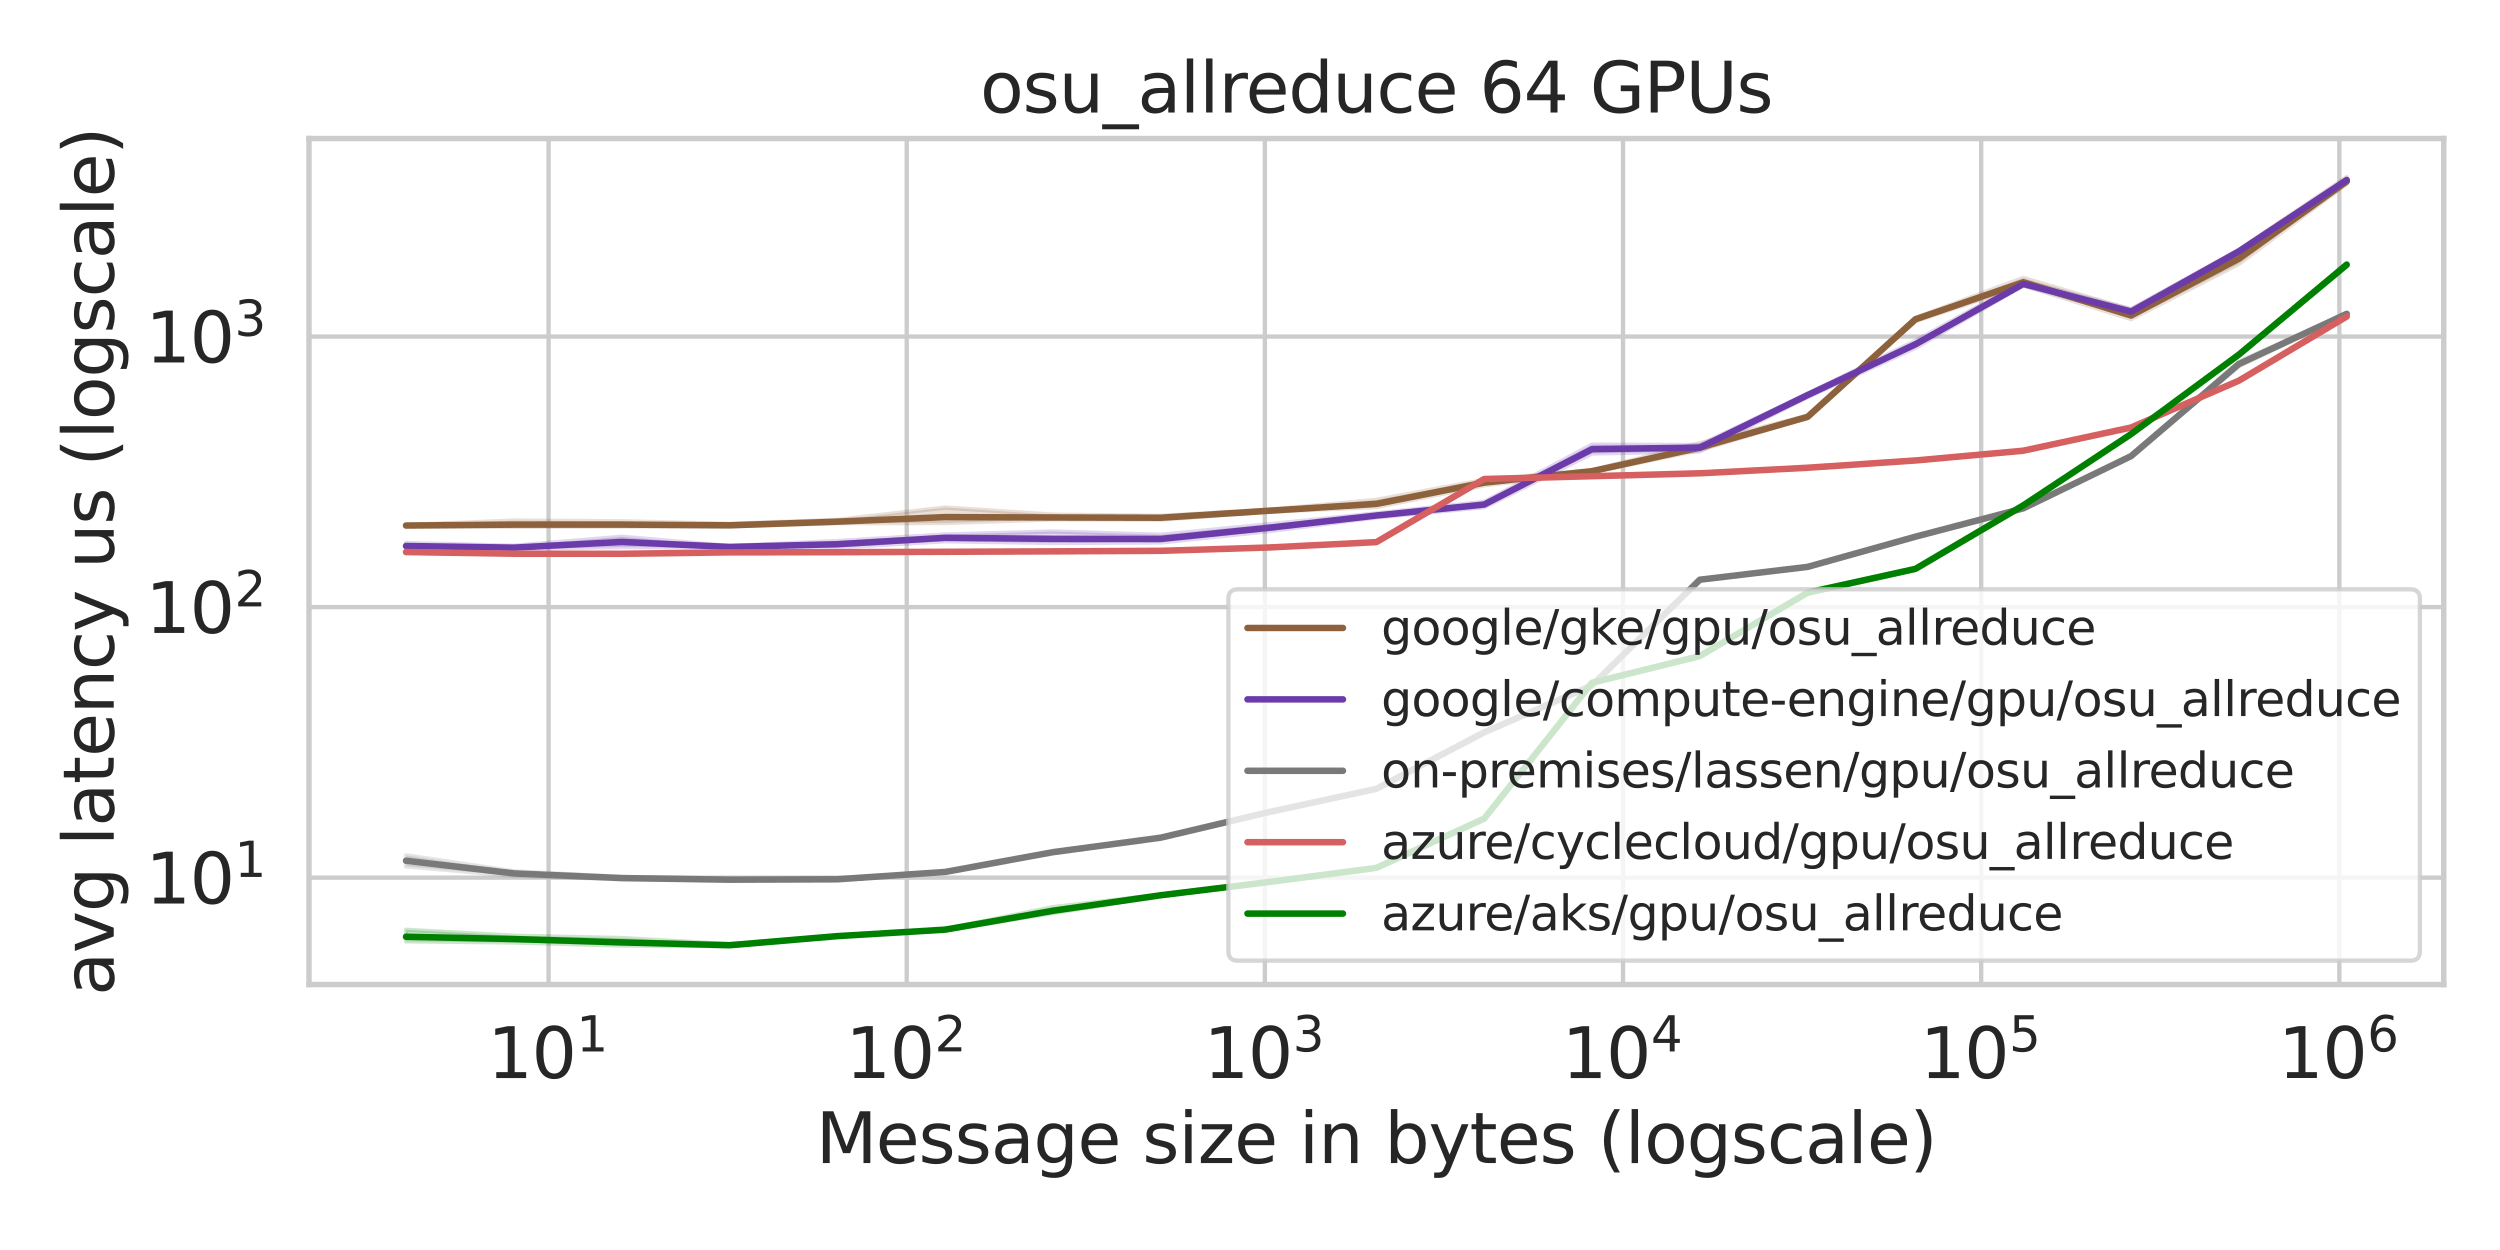 <?xml version="1.0" encoding="utf-8" standalone="no"?>
<!DOCTYPE svg PUBLIC "-//W3C//DTD SVG 1.1//EN"
  "http://www.w3.org/Graphics/SVG/1.1/DTD/svg11.dtd">
<svg xmlns:xlink="http://www.w3.org/1999/xlink" width="576pt" height="288pt" viewBox="0 0 576 288" xmlns="http://www.w3.org/2000/svg" version="1.1">
 <defs>
  <style type="text/css">*{stroke-linejoin: round; stroke-linecap: butt}</style>
 </defs>
 <g id="figure_1">
  <g id="patch_1">
   <path d="M 0 288 
L 576 288 
L 576 0 
L 0 0 
z
" style="fill: #ffffff"/>
  </g>
  <g id="axes_1">
   <g id="patch_2">
    <path d="M 71.194 226.836 
L 563.04 226.836 
L 563.04 31.92 
L 71.194 31.92 
z
" style="fill: #ffffff"/>
   </g>
   <g id="matplotlib.axis_1">
    <g id="xtick_1">
     <g id="line2d_1">
      <path d="M 126.388 226.836 
L 126.388 31.92 
" clip-path="url(#p7219381cb6)" style="fill: none; stroke: #cccccc; stroke-linecap: round"/>
     </g>
     <g id="text_1">
      <!-- $\mathdefault{10^{1}}$ -->
      <g style="fill: #262626" transform="translate(112.308 248.494) scale(0.16 -0.16)">
       <defs>
        <path id="DejaVuSans-31" d="M 794 531 
L 1825 531 
L 1825 4091 
L 703 3866 
L 703 4441 
L 1819 4666 
L 2450 4666 
L 2450 531 
L 3481 531 
L 3481 0 
L 794 0 
L 794 531 
z
" transform="scale(0.016)"/>
        <path id="DejaVuSans-30" d="M 2034 4250 
Q 1547 4250 1301 3770 
Q 1056 3291 1056 2328 
Q 1056 1369 1301 889 
Q 1547 409 2034 409 
Q 2525 409 2770 889 
Q 3016 1369 3016 2328 
Q 3016 3291 2770 3770 
Q 2525 4250 2034 4250 
z
M 2034 4750 
Q 2819 4750 3233 4129 
Q 3647 3509 3647 2328 
Q 3647 1150 3233 529 
Q 2819 -91 2034 -91 
Q 1250 -91 836 529 
Q 422 1150 422 2328 
Q 422 3509 836 4129 
Q 1250 4750 2034 4750 
z
" transform="scale(0.016)"/>
       </defs>
       <use xlink:href="#DejaVuSans-31" transform="translate(0 0.684)"/>
       <use xlink:href="#DejaVuSans-30" transform="translate(63.623 0.684)"/>
       <use xlink:href="#DejaVuSans-31" transform="translate(128.203 38.966) scale(0.7)"/>
      </g>
     </g>
    </g>
    <g id="xtick_2">
     <g id="line2d_2">
      <path d="M 208.907 226.836 
L 208.907 31.92 
" clip-path="url(#p7219381cb6)" style="fill: none; stroke: #cccccc; stroke-linecap: round"/>
     </g>
     <g id="text_2">
      <!-- $\mathdefault{10^{2}}$ -->
      <g style="fill: #262626" transform="translate(194.827 248.494) scale(0.16 -0.16)">
       <defs>
        <path id="DejaVuSans-32" d="M 1228 531 
L 3431 531 
L 3431 0 
L 469 0 
L 469 531 
Q 828 903 1448 1529 
Q 2069 2156 2228 2338 
Q 2531 2678 2651 2914 
Q 2772 3150 2772 3378 
Q 2772 3750 2511 3984 
Q 2250 4219 1831 4219 
Q 1534 4219 1204 4116 
Q 875 4013 500 3803 
L 500 4441 
Q 881 4594 1212 4672 
Q 1544 4750 1819 4750 
Q 2544 4750 2975 4387 
Q 3406 4025 3406 3419 
Q 3406 3131 3298 2873 
Q 3191 2616 2906 2266 
Q 2828 2175 2409 1742 
Q 1991 1309 1228 531 
z
" transform="scale(0.016)"/>
       </defs>
       <use xlink:href="#DejaVuSans-31" transform="translate(0 0.766)"/>
       <use xlink:href="#DejaVuSans-30" transform="translate(63.623 0.766)"/>
       <use xlink:href="#DejaVuSans-32" transform="translate(128.203 39.047) scale(0.7)"/>
      </g>
     </g>
    </g>
    <g id="xtick_3">
     <g id="line2d_3">
      <path d="M 291.426 226.836 
L 291.426 31.92 
" clip-path="url(#p7219381cb6)" style="fill: none; stroke: #cccccc; stroke-linecap: round"/>
     </g>
     <g id="text_3">
      <!-- $\mathdefault{10^{3}}$ -->
      <g style="fill: #262626" transform="translate(277.346 248.494) scale(0.16 -0.16)">
       <defs>
        <path id="DejaVuSans-33" d="M 2597 2516 
Q 3050 2419 3304 2112 
Q 3559 1806 3559 1356 
Q 3559 666 3084 287 
Q 2609 -91 1734 -91 
Q 1441 -91 1130 -33 
Q 819 25 488 141 
L 488 750 
Q 750 597 1062 519 
Q 1375 441 1716 441 
Q 2309 441 2620 675 
Q 2931 909 2931 1356 
Q 2931 1769 2642 2001 
Q 2353 2234 1838 2234 
L 1294 2234 
L 1294 2753 
L 1863 2753 
Q 2328 2753 2575 2939 
Q 2822 3125 2822 3475 
Q 2822 3834 2567 4026 
Q 2313 4219 1838 4219 
Q 1578 4219 1281 4162 
Q 984 4106 628 3988 
L 628 4550 
Q 988 4650 1302 4700 
Q 1616 4750 1894 4750 
Q 2613 4750 3031 4423 
Q 3450 4097 3450 3541 
Q 3450 3153 3228 2886 
Q 3006 2619 2597 2516 
z
" transform="scale(0.016)"/>
       </defs>
       <use xlink:href="#DejaVuSans-31" transform="translate(0 0.766)"/>
       <use xlink:href="#DejaVuSans-30" transform="translate(63.623 0.766)"/>
       <use xlink:href="#DejaVuSans-33" transform="translate(128.203 39.047) scale(0.7)"/>
      </g>
     </g>
    </g>
    <g id="xtick_4">
     <g id="line2d_4">
      <path d="M 373.945 226.836 
L 373.945 31.92 
" clip-path="url(#p7219381cb6)" style="fill: none; stroke: #cccccc; stroke-linecap: round"/>
     </g>
     <g id="text_4">
      <!-- $\mathdefault{10^{4}}$ -->
      <g style="fill: #262626" transform="translate(359.865 248.494) scale(0.16 -0.16)">
       <defs>
        <path id="DejaVuSans-34" d="M 2419 4116 
L 825 1625 
L 2419 1625 
L 2419 4116 
z
M 2253 4666 
L 3047 4666 
L 3047 1625 
L 3713 1625 
L 3713 1100 
L 3047 1100 
L 3047 0 
L 2419 0 
L 2419 1100 
L 313 1100 
L 313 1709 
L 2253 4666 
z
" transform="scale(0.016)"/>
       </defs>
       <use xlink:href="#DejaVuSans-31" transform="translate(0 0.684)"/>
       <use xlink:href="#DejaVuSans-30" transform="translate(63.623 0.684)"/>
       <use xlink:href="#DejaVuSans-34" transform="translate(128.203 38.966) scale(0.7)"/>
      </g>
     </g>
    </g>
    <g id="xtick_5">
     <g id="line2d_5">
      <path d="M 456.464 226.836 
L 456.464 31.92 
" clip-path="url(#p7219381cb6)" style="fill: none; stroke: #cccccc; stroke-linecap: round"/>
     </g>
     <g id="text_5">
      <!-- $\mathdefault{10^{5}}$ -->
      <g style="fill: #262626" transform="translate(442.384 248.494) scale(0.16 -0.16)">
       <defs>
        <path id="DejaVuSans-35" d="M 691 4666 
L 3169 4666 
L 3169 4134 
L 1269 4134 
L 1269 2991 
Q 1406 3038 1543 3061 
Q 1681 3084 1819 3084 
Q 2600 3084 3056 2656 
Q 3513 2228 3513 1497 
Q 3513 744 3044 326 
Q 2575 -91 1722 -91 
Q 1428 -91 1123 -41 
Q 819 9 494 109 
L 494 744 
Q 775 591 1075 516 
Q 1375 441 1709 441 
Q 2250 441 2565 725 
Q 2881 1009 2881 1497 
Q 2881 1984 2565 2268 
Q 2250 2553 1709 2553 
Q 1456 2553 1204 2497 
Q 953 2441 691 2322 
L 691 4666 
z
" transform="scale(0.016)"/>
       </defs>
       <use xlink:href="#DejaVuSans-31" transform="translate(0 0.684)"/>
       <use xlink:href="#DejaVuSans-30" transform="translate(63.623 0.684)"/>
       <use xlink:href="#DejaVuSans-35" transform="translate(128.203 38.966) scale(0.7)"/>
      </g>
     </g>
    </g>
    <g id="xtick_6">
     <g id="line2d_6">
      <path d="M 538.983 226.836 
L 538.983 31.92 
" clip-path="url(#p7219381cb6)" style="fill: none; stroke: #cccccc; stroke-linecap: round"/>
     </g>
     <g id="text_6">
      <!-- $\mathdefault{10^{6}}$ -->
      <g style="fill: #262626" transform="translate(524.903 248.494) scale(0.16 -0.16)">
       <defs>
        <path id="DejaVuSans-36" d="M 2113 2584 
Q 1688 2584 1439 2293 
Q 1191 2003 1191 1497 
Q 1191 994 1439 701 
Q 1688 409 2113 409 
Q 2538 409 2786 701 
Q 3034 994 3034 1497 
Q 3034 2003 2786 2293 
Q 2538 2584 2113 2584 
z
M 3366 4563 
L 3366 3988 
Q 3128 4100 2886 4159 
Q 2644 4219 2406 4219 
Q 1781 4219 1451 3797 
Q 1122 3375 1075 2522 
Q 1259 2794 1537 2939 
Q 1816 3084 2150 3084 
Q 2853 3084 3261 2657 
Q 3669 2231 3669 1497 
Q 3669 778 3244 343 
Q 2819 -91 2113 -91 
Q 1303 -91 875 529 
Q 447 1150 447 2328 
Q 447 3434 972 4092 
Q 1497 4750 2381 4750 
Q 2619 4750 2861 4703 
Q 3103 4656 3366 4563 
z
" transform="scale(0.016)"/>
       </defs>
       <use xlink:href="#DejaVuSans-31" transform="translate(0 0.766)"/>
       <use xlink:href="#DejaVuSans-30" transform="translate(63.623 0.766)"/>
       <use xlink:href="#DejaVuSans-36" transform="translate(128.203 39.047) scale(0.7)"/>
      </g>
     </g>
    </g>
    <g id="xtick_7"/>
    <g id="xtick_8"/>
    <g id="xtick_9"/>
    <g id="xtick_10"/>
    <g id="xtick_11"/>
    <g id="xtick_12"/>
    <g id="xtick_13"/>
    <g id="xtick_14"/>
    <g id="xtick_15"/>
    <g id="xtick_16"/>
    <g id="xtick_17"/>
    <g id="xtick_18"/>
    <g id="xtick_19"/>
    <g id="xtick_20"/>
    <g id="xtick_21"/>
    <g id="xtick_22"/>
    <g id="xtick_23"/>
    <g id="xtick_24"/>
    <g id="xtick_25"/>
    <g id="xtick_26"/>
    <g id="xtick_27"/>
    <g id="xtick_28"/>
    <g id="xtick_29"/>
    <g id="xtick_30"/>
    <g id="xtick_31"/>
    <g id="xtick_32"/>
    <g id="xtick_33"/>
    <g id="xtick_34"/>
    <g id="xtick_35"/>
    <g id="xtick_36"/>
    <g id="xtick_37"/>
    <g id="xtick_38"/>
    <g id="xtick_39"/>
    <g id="xtick_40"/>
    <g id="xtick_41"/>
    <g id="xtick_42"/>
    <g id="xtick_43"/>
    <g id="xtick_44"/>
    <g id="xtick_45"/>
    <g id="xtick_46"/>
    <g id="xtick_47"/>
    <g id="xtick_48"/>
    <g id="xtick_49"/>
    <g id="xtick_50"/>
    <g id="xtick_51"/>
    <g id="xtick_52"/>
    <g id="xtick_53"/>
    <g id="text_7">
     <!-- Message size in bytes (logscale) -->
     <g style="fill: #262626" transform="translate(187.987 267.978) scale(0.16 -0.16)">
      <defs>
       <path id="DejaVuSans-4d" d="M 628 4666 
L 1569 4666 
L 2759 1491 
L 3956 4666 
L 4897 4666 
L 4897 0 
L 4281 0 
L 4281 4097 
L 3078 897 
L 2444 897 
L 1241 4097 
L 1241 0 
L 628 0 
L 628 4666 
z
" transform="scale(0.016)"/>
       <path id="DejaVuSans-65" d="M 3597 1894 
L 3597 1613 
L 953 1613 
Q 991 1019 1311 708 
Q 1631 397 2203 397 
Q 2534 397 2845 478 
Q 3156 559 3463 722 
L 3463 178 
Q 3153 47 2828 -22 
Q 2503 -91 2169 -91 
Q 1331 -91 842 396 
Q 353 884 353 1716 
Q 353 2575 817 3079 
Q 1281 3584 2069 3584 
Q 2775 3584 3186 3129 
Q 3597 2675 3597 1894 
z
M 3022 2063 
Q 3016 2534 2758 2815 
Q 2500 3097 2075 3097 
Q 1594 3097 1305 2825 
Q 1016 2553 972 2059 
L 3022 2063 
z
" transform="scale(0.016)"/>
       <path id="DejaVuSans-73" d="M 2834 3397 
L 2834 2853 
Q 2591 2978 2328 3040 
Q 2066 3103 1784 3103 
Q 1356 3103 1142 2972 
Q 928 2841 928 2578 
Q 928 2378 1081 2264 
Q 1234 2150 1697 2047 
L 1894 2003 
Q 2506 1872 2764 1633 
Q 3022 1394 3022 966 
Q 3022 478 2636 193 
Q 2250 -91 1575 -91 
Q 1294 -91 989 -36 
Q 684 19 347 128 
L 347 722 
Q 666 556 975 473 
Q 1284 391 1588 391 
Q 1994 391 2212 530 
Q 2431 669 2431 922 
Q 2431 1156 2273 1281 
Q 2116 1406 1581 1522 
L 1381 1569 
Q 847 1681 609 1914 
Q 372 2147 372 2553 
Q 372 3047 722 3315 
Q 1072 3584 1716 3584 
Q 2034 3584 2315 3537 
Q 2597 3491 2834 3397 
z
" transform="scale(0.016)"/>
       <path id="DejaVuSans-61" d="M 2194 1759 
Q 1497 1759 1228 1600 
Q 959 1441 959 1056 
Q 959 750 1161 570 
Q 1363 391 1709 391 
Q 2188 391 2477 730 
Q 2766 1069 2766 1631 
L 2766 1759 
L 2194 1759 
z
M 3341 1997 
L 3341 0 
L 2766 0 
L 2766 531 
Q 2569 213 2275 61 
Q 1981 -91 1556 -91 
Q 1019 -91 701 211 
Q 384 513 384 1019 
Q 384 1609 779 1909 
Q 1175 2209 1959 2209 
L 2766 2209 
L 2766 2266 
Q 2766 2663 2505 2880 
Q 2244 3097 1772 3097 
Q 1472 3097 1187 3025 
Q 903 2953 641 2809 
L 641 3341 
Q 956 3463 1253 3523 
Q 1550 3584 1831 3584 
Q 2591 3584 2966 3190 
Q 3341 2797 3341 1997 
z
" transform="scale(0.016)"/>
       <path id="DejaVuSans-67" d="M 2906 1791 
Q 2906 2416 2648 2759 
Q 2391 3103 1925 3103 
Q 1463 3103 1205 2759 
Q 947 2416 947 1791 
Q 947 1169 1205 825 
Q 1463 481 1925 481 
Q 2391 481 2648 825 
Q 2906 1169 2906 1791 
z
M 3481 434 
Q 3481 -459 3084 -895 
Q 2688 -1331 1869 -1331 
Q 1566 -1331 1297 -1286 
Q 1028 -1241 775 -1147 
L 775 -588 
Q 1028 -725 1275 -790 
Q 1522 -856 1778 -856 
Q 2344 -856 2625 -561 
Q 2906 -266 2906 331 
L 2906 616 
Q 2728 306 2450 153 
Q 2172 0 1784 0 
Q 1141 0 747 490 
Q 353 981 353 1791 
Q 353 2603 747 3093 
Q 1141 3584 1784 3584 
Q 2172 3584 2450 3431 
Q 2728 3278 2906 2969 
L 2906 3500 
L 3481 3500 
L 3481 434 
z
" transform="scale(0.016)"/>
       <path id="DejaVuSans-20" transform="scale(0.016)"/>
       <path id="DejaVuSans-69" d="M 603 3500 
L 1178 3500 
L 1178 0 
L 603 0 
L 603 3500 
z
M 603 4863 
L 1178 4863 
L 1178 4134 
L 603 4134 
L 603 4863 
z
" transform="scale(0.016)"/>
       <path id="DejaVuSans-7a" d="M 353 3500 
L 3084 3500 
L 3084 2975 
L 922 459 
L 3084 459 
L 3084 0 
L 275 0 
L 275 525 
L 2438 3041 
L 353 3041 
L 353 3500 
z
" transform="scale(0.016)"/>
       <path id="DejaVuSans-6e" d="M 3513 2113 
L 3513 0 
L 2938 0 
L 2938 2094 
Q 2938 2591 2744 2837 
Q 2550 3084 2163 3084 
Q 1697 3084 1428 2787 
Q 1159 2491 1159 1978 
L 1159 0 
L 581 0 
L 581 3500 
L 1159 3500 
L 1159 2956 
Q 1366 3272 1645 3428 
Q 1925 3584 2291 3584 
Q 2894 3584 3203 3211 
Q 3513 2838 3513 2113 
z
" transform="scale(0.016)"/>
       <path id="DejaVuSans-62" d="M 3116 1747 
Q 3116 2381 2855 2742 
Q 2594 3103 2138 3103 
Q 1681 3103 1420 2742 
Q 1159 2381 1159 1747 
Q 1159 1113 1420 752 
Q 1681 391 2138 391 
Q 2594 391 2855 752 
Q 3116 1113 3116 1747 
z
M 1159 2969 
Q 1341 3281 1617 3432 
Q 1894 3584 2278 3584 
Q 2916 3584 3314 3078 
Q 3713 2572 3713 1747 
Q 3713 922 3314 415 
Q 2916 -91 2278 -91 
Q 1894 -91 1617 61 
Q 1341 213 1159 525 
L 1159 0 
L 581 0 
L 581 4863 
L 1159 4863 
L 1159 2969 
z
" transform="scale(0.016)"/>
       <path id="DejaVuSans-79" d="M 2059 -325 
Q 1816 -950 1584 -1140 
Q 1353 -1331 966 -1331 
L 506 -1331 
L 506 -850 
L 844 -850 
Q 1081 -850 1212 -737 
Q 1344 -625 1503 -206 
L 1606 56 
L 191 3500 
L 800 3500 
L 1894 763 
L 2988 3500 
L 3597 3500 
L 2059 -325 
z
" transform="scale(0.016)"/>
       <path id="DejaVuSans-74" d="M 1172 4494 
L 1172 3500 
L 2356 3500 
L 2356 3053 
L 1172 3053 
L 1172 1153 
Q 1172 725 1289 603 
Q 1406 481 1766 481 
L 2356 481 
L 2356 0 
L 1766 0 
Q 1100 0 847 248 
Q 594 497 594 1153 
L 594 3053 
L 172 3053 
L 172 3500 
L 594 3500 
L 594 4494 
L 1172 4494 
z
" transform="scale(0.016)"/>
       <path id="DejaVuSans-28" d="M 1984 4856 
Q 1566 4138 1362 3434 
Q 1159 2731 1159 2009 
Q 1159 1288 1364 580 
Q 1569 -128 1984 -844 
L 1484 -844 
Q 1016 -109 783 600 
Q 550 1309 550 2009 
Q 550 2706 781 3412 
Q 1013 4119 1484 4856 
L 1984 4856 
z
" transform="scale(0.016)"/>
       <path id="DejaVuSans-6c" d="M 603 4863 
L 1178 4863 
L 1178 0 
L 603 0 
L 603 4863 
z
" transform="scale(0.016)"/>
       <path id="DejaVuSans-6f" d="M 1959 3097 
Q 1497 3097 1228 2736 
Q 959 2375 959 1747 
Q 959 1119 1226 758 
Q 1494 397 1959 397 
Q 2419 397 2687 759 
Q 2956 1122 2956 1747 
Q 2956 2369 2687 2733 
Q 2419 3097 1959 3097 
z
M 1959 3584 
Q 2709 3584 3137 3096 
Q 3566 2609 3566 1747 
Q 3566 888 3137 398 
Q 2709 -91 1959 -91 
Q 1206 -91 779 398 
Q 353 888 353 1747 
Q 353 2609 779 3096 
Q 1206 3584 1959 3584 
z
" transform="scale(0.016)"/>
       <path id="DejaVuSans-63" d="M 3122 3366 
L 3122 2828 
Q 2878 2963 2633 3030 
Q 2388 3097 2138 3097 
Q 1578 3097 1268 2742 
Q 959 2388 959 1747 
Q 959 1106 1268 751 
Q 1578 397 2138 397 
Q 2388 397 2633 464 
Q 2878 531 3122 666 
L 3122 134 
Q 2881 22 2623 -34 
Q 2366 -91 2075 -91 
Q 1284 -91 818 406 
Q 353 903 353 1747 
Q 353 2603 823 3093 
Q 1294 3584 2113 3584 
Q 2378 3584 2631 3529 
Q 2884 3475 3122 3366 
z
" transform="scale(0.016)"/>
       <path id="DejaVuSans-29" d="M 513 4856 
L 1013 4856 
Q 1481 4119 1714 3412 
Q 1947 2706 1947 2009 
Q 1947 1309 1714 600 
Q 1481 -109 1013 -844 
L 513 -844 
Q 928 -128 1133 580 
Q 1338 1288 1338 2009 
Q 1338 2731 1133 3434 
Q 928 4138 513 4856 
z
" transform="scale(0.016)"/>
      </defs>
      <use xlink:href="#DejaVuSans-4d"/>
      <use xlink:href="#DejaVuSans-65" x="86.279"/>
      <use xlink:href="#DejaVuSans-73" x="147.803"/>
      <use xlink:href="#DejaVuSans-73" x="199.902"/>
      <use xlink:href="#DejaVuSans-61" x="252.002"/>
      <use xlink:href="#DejaVuSans-67" x="313.281"/>
      <use xlink:href="#DejaVuSans-65" x="376.758"/>
      <use xlink:href="#DejaVuSans-20" x="438.281"/>
      <use xlink:href="#DejaVuSans-73" x="470.068"/>
      <use xlink:href="#DejaVuSans-69" x="522.168"/>
      <use xlink:href="#DejaVuSans-7a" x="549.951"/>
      <use xlink:href="#DejaVuSans-65" x="602.441"/>
      <use xlink:href="#DejaVuSans-20" x="663.965"/>
      <use xlink:href="#DejaVuSans-69" x="695.752"/>
      <use xlink:href="#DejaVuSans-6e" x="723.535"/>
      <use xlink:href="#DejaVuSans-20" x="786.914"/>
      <use xlink:href="#DejaVuSans-62" x="818.701"/>
      <use xlink:href="#DejaVuSans-79" x="882.178"/>
      <use xlink:href="#DejaVuSans-74" x="941.357"/>
      <use xlink:href="#DejaVuSans-65" x="980.566"/>
      <use xlink:href="#DejaVuSans-73" x="1042.09"/>
      <use xlink:href="#DejaVuSans-20" x="1094.189"/>
      <use xlink:href="#DejaVuSans-28" x="1125.977"/>
      <use xlink:href="#DejaVuSans-6c" x="1164.99"/>
      <use xlink:href="#DejaVuSans-6f" x="1192.773"/>
      <use xlink:href="#DejaVuSans-67" x="1253.955"/>
      <use xlink:href="#DejaVuSans-73" x="1317.432"/>
      <use xlink:href="#DejaVuSans-63" x="1369.531"/>
      <use xlink:href="#DejaVuSans-61" x="1424.512"/>
      <use xlink:href="#DejaVuSans-6c" x="1485.791"/>
      <use xlink:href="#DejaVuSans-65" x="1513.574"/>
      <use xlink:href="#DejaVuSans-29" x="1575.098"/>
     </g>
    </g>
   </g>
   <g id="matplotlib.axis_2">
    <g id="ytick_1">
     <g id="line2d_7">
      <path d="M 71.194 202.204 
L 563.04 202.204 
" clip-path="url(#p7219381cb6)" style="fill: none; stroke: #cccccc; stroke-linecap: round"/>
     </g>
     <g id="text_8">
      <!-- $\mathdefault{10^{1}}$ -->
      <g style="fill: #262626" transform="translate(33.534 208.283) scale(0.16 -0.16)">
       <use xlink:href="#DejaVuSans-31" transform="translate(0 0.684)"/>
       <use xlink:href="#DejaVuSans-30" transform="translate(63.623 0.684)"/>
       <use xlink:href="#DejaVuSans-31" transform="translate(128.203 38.966) scale(0.7)"/>
      </g>
     </g>
    </g>
    <g id="ytick_2">
     <g id="line2d_8">
      <path d="M 71.194 139.876 
L 563.04 139.876 
" clip-path="url(#p7219381cb6)" style="fill: none; stroke: #cccccc; stroke-linecap: round"/>
     </g>
     <g id="text_9">
      <!-- $\mathdefault{10^{2}}$ -->
      <g style="fill: #262626" transform="translate(33.534 145.955) scale(0.16 -0.16)">
       <use xlink:href="#DejaVuSans-31" transform="translate(0 0.766)"/>
       <use xlink:href="#DejaVuSans-30" transform="translate(63.623 0.766)"/>
       <use xlink:href="#DejaVuSans-32" transform="translate(128.203 39.047) scale(0.7)"/>
      </g>
     </g>
    </g>
    <g id="ytick_3">
     <g id="line2d_9">
      <path d="M 71.194 77.549 
L 563.04 77.549 
" clip-path="url(#p7219381cb6)" style="fill: none; stroke: #cccccc; stroke-linecap: round"/>
     </g>
     <g id="text_10">
      <!-- $\mathdefault{10^{3}}$ -->
      <g style="fill: #262626" transform="translate(33.534 83.628) scale(0.16 -0.16)">
       <use xlink:href="#DejaVuSans-31" transform="translate(0 0.766)"/>
       <use xlink:href="#DejaVuSans-30" transform="translate(63.623 0.766)"/>
       <use xlink:href="#DejaVuSans-33" transform="translate(128.203 39.047) scale(0.7)"/>
      </g>
     </g>
    </g>
    <g id="ytick_4"/>
    <g id="ytick_5"/>
    <g id="ytick_6"/>
    <g id="ytick_7"/>
    <g id="ytick_8"/>
    <g id="ytick_9"/>
    <g id="ytick_10"/>
    <g id="ytick_11"/>
    <g id="ytick_12"/>
    <g id="ytick_13"/>
    <g id="ytick_14"/>
    <g id="ytick_15"/>
    <g id="ytick_16"/>
    <g id="ytick_17"/>
    <g id="ytick_18"/>
    <g id="ytick_19"/>
    <g id="ytick_20"/>
    <g id="ytick_21"/>
    <g id="ytick_22"/>
    <g id="ytick_23"/>
    <g id="ytick_24"/>
    <g id="ytick_25"/>
    <g id="ytick_26"/>
    <g id="ytick_27"/>
    <g id="ytick_28"/>
    <g id="text_11">
     <!-- avg latency us (logscale) -->
     <g style="fill: #262626" transform="translate(26.206 229.399) rotate(-90) scale(0.16 -0.16)">
      <defs>
       <path id="DejaVuSans-76" d="M 191 3500 
L 800 3500 
L 1894 563 
L 2988 3500 
L 3597 3500 
L 2284 0 
L 1503 0 
L 191 3500 
z
" transform="scale(0.016)"/>
       <path id="DejaVuSans-75" d="M 544 1381 
L 544 3500 
L 1119 3500 
L 1119 1403 
Q 1119 906 1312 657 
Q 1506 409 1894 409 
Q 2359 409 2629 706 
Q 2900 1003 2900 1516 
L 2900 3500 
L 3475 3500 
L 3475 0 
L 2900 0 
L 2900 538 
Q 2691 219 2414 64 
Q 2138 -91 1772 -91 
Q 1169 -91 856 284 
Q 544 659 544 1381 
z
M 1991 3584 
L 1991 3584 
z
" transform="scale(0.016)"/>
      </defs>
      <use xlink:href="#DejaVuSans-61"/>
      <use xlink:href="#DejaVuSans-76" x="61.279"/>
      <use xlink:href="#DejaVuSans-67" x="120.459"/>
      <use xlink:href="#DejaVuSans-20" x="183.936"/>
      <use xlink:href="#DejaVuSans-6c" x="215.723"/>
      <use xlink:href="#DejaVuSans-61" x="243.506"/>
      <use xlink:href="#DejaVuSans-74" x="304.785"/>
      <use xlink:href="#DejaVuSans-65" x="343.994"/>
      <use xlink:href="#DejaVuSans-6e" x="405.518"/>
      <use xlink:href="#DejaVuSans-63" x="468.896"/>
      <use xlink:href="#DejaVuSans-79" x="523.877"/>
      <use xlink:href="#DejaVuSans-20" x="583.057"/>
      <use xlink:href="#DejaVuSans-75" x="614.844"/>
      <use xlink:href="#DejaVuSans-73" x="678.223"/>
      <use xlink:href="#DejaVuSans-20" x="730.322"/>
      <use xlink:href="#DejaVuSans-28" x="762.109"/>
      <use xlink:href="#DejaVuSans-6c" x="801.123"/>
      <use xlink:href="#DejaVuSans-6f" x="828.906"/>
      <use xlink:href="#DejaVuSans-67" x="890.088"/>
      <use xlink:href="#DejaVuSans-73" x="953.564"/>
      <use xlink:href="#DejaVuSans-63" x="1005.664"/>
      <use xlink:href="#DejaVuSans-61" x="1060.645"/>
      <use xlink:href="#DejaVuSans-6c" x="1121.924"/>
      <use xlink:href="#DejaVuSans-65" x="1149.707"/>
      <use xlink:href="#DejaVuSans-29" x="1211.23"/>
     </g>
    </g>
   </g>
   <g id="PolyCollection_1">
    <defs>
     <path id="me3c9bcb21e" d="M 93.55 -167.053 
L 93.55 -166.786 
L 118.391 -166.63 
L 143.232 -166.689 
L 168.072 -166.733 
L 192.913 -167.45 
L 217.754 -167.501 
L 242.595 -168.329 
L 267.435 -168.269 
L 292.276 -170.101 
L 317.117 -171.172 
L 341.958 -176.167 
L 366.798 -179.198 
L 391.639 -184.293 
L 416.48 -191.779 
L 441.32 -214.007 
L 466.161 -222.24 
L 491.002 -214.474 
L 515.843 -227.201 
L 540.683 -245.653 
L 540.683 -247.22 
L 540.683 -247.22 
L 515.843 -230.467 
L 491.002 -216.658 
L 466.161 -223.982 
L 441.32 -214.766 
L 416.48 -192.236 
L 391.639 -185.894 
L 366.798 -179.684 
L 341.958 -177.436 
L 317.117 -172.844 
L 292.276 -170.551 
L 267.435 -169.152 
L 242.595 -169.431 
L 217.754 -171.063 
L 192.913 -168.22 
L 168.072 -167.318 
L 143.232 -167.913 
L 118.391 -168.064 
L 93.55 -167.053 
z
" style="stroke: #8c613c; stroke-opacity: 0.2"/>
    </defs>
    <g clip-path="url(#p7219381cb6)">
     <use xlink:href="#me3c9bcb21e" x="0" y="288" style="fill: #8c613c; fill-opacity: 0.2; stroke: #8c613c; stroke-opacity: 0.2"/>
    </g>
   </g>
   <g id="PolyCollection_2">
    <defs>
     <path id="m8331e28fab" d="M 93.55 -162.892 
L 93.55 -161.344 
L 118.391 -161.468 
L 143.232 -161.972 
L 168.072 -161.779 
L 192.913 -161.854 
L 217.754 -163.291 
L 242.595 -162.892 
L 267.435 -163.009 
L 292.276 -165.61 
L 317.117 -168.782 
L 341.958 -171.136 
L 366.798 -183.51 
L 391.639 -184.017 
L 416.48 -196.536 
L 441.32 -207.87 
L 466.161 -222.217 
L 491.002 -215.502 
L 515.843 -229.665 
L 540.683 -246.34 
L 540.683 -246.653 
L 540.683 -246.653 
L 515.843 -230.403 
L 491.002 -216.752 
L 466.161 -223.145 
L 441.32 -209.468 
L 416.48 -197.313 
L 391.639 -185.468 
L 366.798 -185.565 
L 341.958 -172.369 
L 317.117 -169.717 
L 292.276 -167.217 
L 267.435 -164.787 
L 242.595 -165.546 
L 217.754 -164.86 
L 192.913 -163.354 
L 168.072 -162.198 
L 143.232 -164.341 
L 118.391 -162.264 
L 93.55 -162.892 
z
" style="stroke: #6c3baa; stroke-opacity: 0.2"/>
    </defs>
    <g clip-path="url(#p7219381cb6)">
     <use xlink:href="#m8331e28fab" x="0" y="288" style="fill: #6c3baa; fill-opacity: 0.2; stroke: #6c3baa; stroke-opacity: 0.2"/>
    </g>
   </g>
   <g id="PolyCollection_3">
    <defs>
     <path id="m0d7df046db" d="M 93.55 -90.931 
L 93.55 -88.391 
L 118.391 -86.219 
L 143.232 -85.447 
L 168.072 -85.169 
L 192.913 -85.266 
L 217.754 -87 
L 242.595 -91.58 
L 267.435 -94.94 
L 292.276 -100.783 
L 317.117 -106.212 
L 341.958 -119.246 
L 366.798 -130.064 
L 391.639 -154.392 
L 416.48 -157.345 
L 441.32 -164.318 
L 466.161 -170.835 
L 491.002 -182.889 
L 515.843 -203.594 
L 540.683 -215.644 
L 540.683 -215.741 
L 540.683 -215.741 
L 515.843 -204.697 
L 491.002 -182.942 
L 466.161 -170.916 
L 441.32 -164.383 
L 416.48 -157.447 
L 391.639 -154.477 
L 366.798 -130.107 
L 341.958 -119.291 
L 317.117 -106.299 
L 292.276 -100.974 
L 267.435 -95.072 
L 242.595 -91.755 
L 217.754 -87.209 
L 192.913 -85.554 
L 168.072 -85.507 
L 143.232 -85.951 
L 118.391 -87.25 
L 93.55 -90.931 
z
" style="stroke: #797979; stroke-opacity: 0.2"/>
    </defs>
    <g clip-path="url(#p7219381cb6)">
     <use xlink:href="#m0d7df046db" x="0" y="288" style="fill: #797979; fill-opacity: 0.2; stroke: #797979; stroke-opacity: 0.2"/>
    </g>
   </g>
   <g id="PolyCollection_4">
    <defs>
     <path id="mdea88ddbc7" d="M 93.55 -160.955 
L 93.55 -160.694 
L 118.391 -160.368 
L 143.232 -160.369 
L 168.072 -160.707 
L 192.913 -160.715 
L 217.754 -160.824 
L 242.595 -160.92 
L 267.435 -161.074 
L 292.276 -161.773 
L 317.117 -162.984 
L 341.958 -177.464 
L 366.798 -178.242 
L 391.639 -178.846 
L 416.48 -180.136 
L 441.32 -181.795 
L 466.161 -184.068 
L 491.002 -189.38 
L 515.843 -200.152 
L 540.683 -214.773 
L 540.683 -215.468 
L 540.683 -215.468 
L 515.843 -200.502 
L 491.002 -189.685 
L 466.161 -184.276 
L 441.32 -182.081 
L 416.48 -180.356 
L 391.639 -179.102 
L 366.798 -178.324 
L 341.958 -177.813 
L 317.117 -163.219 
L 292.276 -161.953 
L 267.435 -161.103 
L 242.595 -161.032 
L 217.754 -160.925 
L 192.913 -160.83 
L 168.072 -160.757 
L 143.232 -160.463 
L 118.391 -160.472 
L 93.55 -160.955 
z
" style="stroke: #d65f5f; stroke-opacity: 0.2"/>
    </defs>
    <g clip-path="url(#p7219381cb6)">
     <use xlink:href="#mdea88ddbc7" x="0" y="288" style="fill: #d65f5f; fill-opacity: 0.2; stroke: #d65f5f; stroke-opacity: 0.2"/>
    </g>
   </g>
   <g id="PolyCollection_5">
    <defs>
     <path id="mb77b918f92" d="M 93.55 -73.783 
L 93.55 -71.135 
L 118.391 -70.845 
L 143.232 -70.149 
L 168.072 -70.024 
L 192.913 -72.229 
L 217.754 -73.656 
L 242.595 -77.646 
L 267.435 -81.568 
L 292.276 -84.652 
L 317.117 -87.979 
L 341.958 -99.328 
L 366.798 -130.522 
L 391.639 -136.629 
L 416.48 -151.148 
L 441.32 -156.763 
L 466.161 -171.362 
L 491.002 -187.893 
L 515.843 -206.186 
L 540.683 -226.62 
L 540.683 -227.439 
L 540.683 -227.439 
L 515.843 -206.418 
L 491.002 -188.097 
L 466.161 -171.852 
L 441.32 -157.079 
L 416.48 -151.763 
L 391.639 -137.07 
L 366.798 -130.848 
L 341.958 -99.459 
L 317.117 -88.109 
L 292.276 -84.921 
L 267.435 -81.889 
L 242.595 -79.001 
L 217.754 -73.96 
L 192.913 -72.398 
L 168.072 -70.485 
L 143.232 -71.879 
L 118.391 -72.416 
L 93.55 -73.783 
z
" style="stroke: #008000; stroke-opacity: 0.2"/>
    </defs>
    <g clip-path="url(#p7219381cb6)">
     <use xlink:href="#mb77b918f92" x="0" y="288" style="fill: #008000; fill-opacity: 0.2; stroke: #008000; stroke-opacity: 0.2"/>
    </g>
   </g>
   <g id="line2d_10">
    <path d="M 93.55 121.08 
L 118.391 120.874 
L 143.232 120.868 
L 168.072 121.032 
L 192.913 120.189 
L 217.754 119.141 
L 242.595 119.226 
L 267.435 119.286 
L 292.276 117.68 
L 317.117 116.087 
L 341.958 111.193 
L 366.798 108.558 
L 391.639 103.123 
L 416.48 96.042 
L 441.32 73.562 
L 466.161 65.038 
L 491.002 72.685 
L 515.843 59.587 
L 540.683 41.8 
" clip-path="url(#p7219381cb6)" style="fill: none; stroke: #8c613c; stroke-width: 1.5; stroke-linecap: round"/>
   </g>
   <g id="line2d_11">
    <path d="M 93.55 125.797 
L 118.391 126.175 
L 143.232 124.859 
L 168.072 126.016 
L 192.913 125.386 
L 217.754 123.913 
L 242.595 124.147 
L 267.435 124.169 
L 292.276 121.605 
L 317.117 118.772 
L 341.958 116.241 
L 366.798 103.488 
L 391.639 103.126 
L 416.48 91.022 
L 441.32 79.319 
L 466.161 65.417 
L 491.002 71.8 
L 515.843 57.919 
L 540.683 41.467 
" clip-path="url(#p7219381cb6)" style="fill: none; stroke: #6c3baa; stroke-width: 1.5; stroke-linecap: round"/>
   </g>
   <g id="line2d_12">
    <path d="M 93.55 198.312 
L 118.391 201.235 
L 143.232 202.309 
L 168.072 202.677 
L 192.913 202.588 
L 217.754 200.897 
L 242.595 196.338 
L 267.435 192.998 
L 292.276 187.119 
L 317.117 181.745 
L 341.958 168.732 
L 366.798 157.914 
L 391.639 133.564 
L 416.48 130.606 
L 441.32 123.65 
L 466.161 117.126 
L 491.002 105.085 
L 515.843 83.866 
L 540.683 72.308 
" clip-path="url(#p7219381cb6)" style="fill: none; stroke: #797979; stroke-width: 1.5; stroke-linecap: round"/>
   </g>
   <g id="line2d_13">
    <path d="M 93.55 127.194 
L 118.391 127.585 
L 143.232 127.589 
L 168.072 127.268 
L 192.913 127.227 
L 217.754 127.135 
L 242.595 127.031 
L 267.435 126.911 
L 292.276 126.144 
L 317.117 124.902 
L 341.958 110.364 
L 366.798 109.715 
L 391.639 109.049 
L 416.48 107.766 
L 441.32 106.092 
L 466.161 103.84 
L 491.002 98.496 
L 515.843 87.699 
L 540.683 72.908 
" clip-path="url(#p7219381cb6)" style="fill: none; stroke: #d65f5f; stroke-width: 1.5; stroke-linecap: round"/>
   </g>
   <g id="line2d_14">
    <path d="M 93.55 215.824 
L 118.391 216.358 
L 143.232 217.127 
L 168.072 217.783 
L 192.913 215.682 
L 217.754 214.191 
L 242.595 209.84 
L 267.435 206.261 
L 292.276 203.219 
L 317.117 199.956 
L 341.958 188.606 
L 366.798 157.304 
L 391.639 151.158 
L 416.48 136.543 
L 441.32 131.065 
L 466.161 116.442 
L 491.002 100.008 
L 515.843 81.696 
L 540.683 60.983 
" clip-path="url(#p7219381cb6)" style="fill: none; stroke: #008000; stroke-width: 1.5; stroke-linecap: round"/>
   </g>
   <g id="line2d_15"/>
   <g id="line2d_16"/>
   <g id="line2d_17"/>
   <g id="line2d_18"/>
   <g id="line2d_19"/>
   <g id="patch_3">
    <path d="M 71.194 226.836 
L 71.194 31.92 
" style="fill: none; stroke: #cccccc; stroke-width: 1.25; stroke-linejoin: miter; stroke-linecap: square"/>
   </g>
   <g id="patch_4">
    <path d="M 563.04 226.836 
L 563.04 31.92 
" style="fill: none; stroke: #cccccc; stroke-width: 1.25; stroke-linejoin: miter; stroke-linecap: square"/>
   </g>
   <g id="patch_5">
    <path d="M 71.194 226.836 
L 563.04 226.836 
" style="fill: none; stroke: #cccccc; stroke-width: 1.25; stroke-linejoin: miter; stroke-linecap: square"/>
   </g>
   <g id="patch_6">
    <path d="M 71.194 31.92 
L 563.04 31.92 
" style="fill: none; stroke: #cccccc; stroke-width: 1.25; stroke-linejoin: miter; stroke-linecap: square"/>
   </g>
   <g id="text_12">
    <!-- osu_allreduce 64 GPUs -->
    <g style="fill: #262626" transform="translate(225.826 25.92) scale(0.16 -0.16)">
     <defs>
      <path id="DejaVuSans-5f" d="M 3263 -1063 
L 3263 -1509 
L -63 -1509 
L -63 -1063 
L 3263 -1063 
z
" transform="scale(0.016)"/>
      <path id="DejaVuSans-72" d="M 2631 2963 
Q 2534 3019 2420 3045 
Q 2306 3072 2169 3072 
Q 1681 3072 1420 2755 
Q 1159 2438 1159 1844 
L 1159 0 
L 581 0 
L 581 3500 
L 1159 3500 
L 1159 2956 
Q 1341 3275 1631 3429 
Q 1922 3584 2338 3584 
Q 2397 3584 2469 3576 
Q 2541 3569 2628 3553 
L 2631 2963 
z
" transform="scale(0.016)"/>
      <path id="DejaVuSans-64" d="M 2906 2969 
L 2906 4863 
L 3481 4863 
L 3481 0 
L 2906 0 
L 2906 525 
Q 2725 213 2448 61 
Q 2172 -91 1784 -91 
Q 1150 -91 751 415 
Q 353 922 353 1747 
Q 353 2572 751 3078 
Q 1150 3584 1784 3584 
Q 2172 3584 2448 3432 
Q 2725 3281 2906 2969 
z
M 947 1747 
Q 947 1113 1208 752 
Q 1469 391 1925 391 
Q 2381 391 2643 752 
Q 2906 1113 2906 1747 
Q 2906 2381 2643 2742 
Q 2381 3103 1925 3103 
Q 1469 3103 1208 2742 
Q 947 2381 947 1747 
z
" transform="scale(0.016)"/>
      <path id="DejaVuSans-47" d="M 3809 666 
L 3809 1919 
L 2778 1919 
L 2778 2438 
L 4434 2438 
L 4434 434 
Q 4069 175 3628 42 
Q 3188 -91 2688 -91 
Q 1594 -91 976 548 
Q 359 1188 359 2328 
Q 359 3472 976 4111 
Q 1594 4750 2688 4750 
Q 3144 4750 3555 4637 
Q 3966 4525 4313 4306 
L 4313 3634 
Q 3963 3931 3569 4081 
Q 3175 4231 2741 4231 
Q 1884 4231 1454 3753 
Q 1025 3275 1025 2328 
Q 1025 1384 1454 906 
Q 1884 428 2741 428 
Q 3075 428 3337 486 
Q 3600 544 3809 666 
z
" transform="scale(0.016)"/>
      <path id="DejaVuSans-50" d="M 1259 4147 
L 1259 2394 
L 2053 2394 
Q 2494 2394 2734 2622 
Q 2975 2850 2975 3272 
Q 2975 3691 2734 3919 
Q 2494 4147 2053 4147 
L 1259 4147 
z
M 628 4666 
L 2053 4666 
Q 2838 4666 3239 4311 
Q 3641 3956 3641 3272 
Q 3641 2581 3239 2228 
Q 2838 1875 2053 1875 
L 1259 1875 
L 1259 0 
L 628 0 
L 628 4666 
z
" transform="scale(0.016)"/>
      <path id="DejaVuSans-55" d="M 556 4666 
L 1191 4666 
L 1191 1831 
Q 1191 1081 1462 751 
Q 1734 422 2344 422 
Q 2950 422 3222 751 
Q 3494 1081 3494 1831 
L 3494 4666 
L 4128 4666 
L 4128 1753 
Q 4128 841 3676 375 
Q 3225 -91 2344 -91 
Q 1459 -91 1007 375 
Q 556 841 556 1753 
L 556 4666 
z
" transform="scale(0.016)"/>
     </defs>
     <use xlink:href="#DejaVuSans-6f"/>
     <use xlink:href="#DejaVuSans-73" x="61.182"/>
     <use xlink:href="#DejaVuSans-75" x="113.281"/>
     <use xlink:href="#DejaVuSans-5f" x="176.66"/>
     <use xlink:href="#DejaVuSans-61" x="226.66"/>
     <use xlink:href="#DejaVuSans-6c" x="287.939"/>
     <use xlink:href="#DejaVuSans-6c" x="315.723"/>
     <use xlink:href="#DejaVuSans-72" x="343.506"/>
     <use xlink:href="#DejaVuSans-65" x="382.369"/>
     <use xlink:href="#DejaVuSans-64" x="443.893"/>
     <use xlink:href="#DejaVuSans-75" x="507.369"/>
     <use xlink:href="#DejaVuSans-63" x="570.748"/>
     <use xlink:href="#DejaVuSans-65" x="625.729"/>
     <use xlink:href="#DejaVuSans-20" x="687.252"/>
     <use xlink:href="#DejaVuSans-36" x="719.039"/>
     <use xlink:href="#DejaVuSans-34" x="782.662"/>
     <use xlink:href="#DejaVuSans-20" x="846.285"/>
     <use xlink:href="#DejaVuSans-47" x="878.072"/>
     <use xlink:href="#DejaVuSans-50" x="955.562"/>
     <use xlink:href="#DejaVuSans-55" x="1015.865"/>
     <use xlink:href="#DejaVuSans-73" x="1089.059"/>
    </g>
   </g>
   <g id="legend_1">
    <g id="patch_7">
     <path d="M 285.218 221.336 
L 555.34 221.336 
Q 557.54 221.336 557.54 219.136 
L 557.54 137.977 
Q 557.54 135.777 555.34 135.777 
L 285.218 135.777 
Q 283.018 135.777 283.018 137.977 
L 283.018 219.136 
Q 283.018 221.336 285.218 221.336 
z
" style="fill: #ffffff; opacity: 0.8; stroke: #cccccc; stroke-linejoin: miter"/>
    </g>
    <g id="line2d_20">
     <path d="M 287.418 144.685 
L 298.418 144.685 
L 309.418 144.685 
" style="fill: none; stroke: #8c613c; stroke-width: 1.5; stroke-linecap: round"/>
    </g>
    <g id="text_13">
     <!-- google/gke/gpu/osu_allreduce -->
     <g style="fill: #262626" transform="translate(318.218 148.535) scale(0.11 -0.11)">
      <defs>
       <path id="DejaVuSans-2f" d="M 1625 4666 
L 2156 4666 
L 531 -594 
L 0 -594 
L 1625 4666 
z
" transform="scale(0.016)"/>
       <path id="DejaVuSans-6b" d="M 581 4863 
L 1159 4863 
L 1159 1991 
L 2875 3500 
L 3609 3500 
L 1753 1863 
L 3688 0 
L 2938 0 
L 1159 1709 
L 1159 0 
L 581 0 
L 581 4863 
z
" transform="scale(0.016)"/>
       <path id="DejaVuSans-70" d="M 1159 525 
L 1159 -1331 
L 581 -1331 
L 581 3500 
L 1159 3500 
L 1159 2969 
Q 1341 3281 1617 3432 
Q 1894 3584 2278 3584 
Q 2916 3584 3314 3078 
Q 3713 2572 3713 1747 
Q 3713 922 3314 415 
Q 2916 -91 2278 -91 
Q 1894 -91 1617 61 
Q 1341 213 1159 525 
z
M 3116 1747 
Q 3116 2381 2855 2742 
Q 2594 3103 2138 3103 
Q 1681 3103 1420 2742 
Q 1159 2381 1159 1747 
Q 1159 1113 1420 752 
Q 1681 391 2138 391 
Q 2594 391 2855 752 
Q 3116 1113 3116 1747 
z
" transform="scale(0.016)"/>
      </defs>
      <use xlink:href="#DejaVuSans-67"/>
      <use xlink:href="#DejaVuSans-6f" x="63.477"/>
      <use xlink:href="#DejaVuSans-6f" x="124.658"/>
      <use xlink:href="#DejaVuSans-67" x="185.84"/>
      <use xlink:href="#DejaVuSans-6c" x="249.316"/>
      <use xlink:href="#DejaVuSans-65" x="277.1"/>
      <use xlink:href="#DejaVuSans-2f" x="338.623"/>
      <use xlink:href="#DejaVuSans-67" x="372.314"/>
      <use xlink:href="#DejaVuSans-6b" x="435.791"/>
      <use xlink:href="#DejaVuSans-65" x="490.076"/>
      <use xlink:href="#DejaVuSans-2f" x="551.6"/>
      <use xlink:href="#DejaVuSans-67" x="585.291"/>
      <use xlink:href="#DejaVuSans-70" x="648.768"/>
      <use xlink:href="#DejaVuSans-75" x="712.244"/>
      <use xlink:href="#DejaVuSans-2f" x="775.623"/>
      <use xlink:href="#DejaVuSans-6f" x="809.314"/>
      <use xlink:href="#DejaVuSans-73" x="870.496"/>
      <use xlink:href="#DejaVuSans-75" x="922.596"/>
      <use xlink:href="#DejaVuSans-5f" x="985.975"/>
      <use xlink:href="#DejaVuSans-61" x="1035.975"/>
      <use xlink:href="#DejaVuSans-6c" x="1097.254"/>
      <use xlink:href="#DejaVuSans-6c" x="1125.037"/>
      <use xlink:href="#DejaVuSans-72" x="1152.82"/>
      <use xlink:href="#DejaVuSans-65" x="1191.684"/>
      <use xlink:href="#DejaVuSans-64" x="1253.207"/>
      <use xlink:href="#DejaVuSans-75" x="1316.684"/>
      <use xlink:href="#DejaVuSans-63" x="1380.062"/>
      <use xlink:href="#DejaVuSans-65" x="1435.043"/>
     </g>
    </g>
    <g id="line2d_21">
     <path d="M 287.418 161.137 
L 298.418 161.137 
L 309.418 161.137 
" style="fill: none; stroke: #6c3baa; stroke-width: 1.5; stroke-linecap: round"/>
    </g>
    <g id="text_14">
     <!-- google/compute-engine/gpu/osu_allreduce -->
     <g style="fill: #262626" transform="translate(318.218 164.987) scale(0.11 -0.11)">
      <defs>
       <path id="DejaVuSans-6d" d="M 3328 2828 
Q 3544 3216 3844 3400 
Q 4144 3584 4550 3584 
Q 5097 3584 5394 3201 
Q 5691 2819 5691 2113 
L 5691 0 
L 5113 0 
L 5113 2094 
Q 5113 2597 4934 2840 
Q 4756 3084 4391 3084 
Q 3944 3084 3684 2787 
Q 3425 2491 3425 1978 
L 3425 0 
L 2847 0 
L 2847 2094 
Q 2847 2600 2669 2842 
Q 2491 3084 2119 3084 
Q 1678 3084 1418 2786 
Q 1159 2488 1159 1978 
L 1159 0 
L 581 0 
L 581 3500 
L 1159 3500 
L 1159 2956 
Q 1356 3278 1631 3431 
Q 1906 3584 2284 3584 
Q 2666 3584 2933 3390 
Q 3200 3197 3328 2828 
z
" transform="scale(0.016)"/>
       <path id="DejaVuSans-2d" d="M 313 2009 
L 1997 2009 
L 1997 1497 
L 313 1497 
L 313 2009 
z
" transform="scale(0.016)"/>
      </defs>
      <use xlink:href="#DejaVuSans-67"/>
      <use xlink:href="#DejaVuSans-6f" x="63.477"/>
      <use xlink:href="#DejaVuSans-6f" x="124.658"/>
      <use xlink:href="#DejaVuSans-67" x="185.84"/>
      <use xlink:href="#DejaVuSans-6c" x="249.316"/>
      <use xlink:href="#DejaVuSans-65" x="277.1"/>
      <use xlink:href="#DejaVuSans-2f" x="338.623"/>
      <use xlink:href="#DejaVuSans-63" x="372.314"/>
      <use xlink:href="#DejaVuSans-6f" x="427.295"/>
      <use xlink:href="#DejaVuSans-6d" x="488.477"/>
      <use xlink:href="#DejaVuSans-70" x="585.889"/>
      <use xlink:href="#DejaVuSans-75" x="649.365"/>
      <use xlink:href="#DejaVuSans-74" x="712.744"/>
      <use xlink:href="#DejaVuSans-65" x="751.953"/>
      <use xlink:href="#DejaVuSans-2d" x="813.477"/>
      <use xlink:href="#DejaVuSans-65" x="849.561"/>
      <use xlink:href="#DejaVuSans-6e" x="911.084"/>
      <use xlink:href="#DejaVuSans-67" x="974.463"/>
      <use xlink:href="#DejaVuSans-69" x="1037.939"/>
      <use xlink:href="#DejaVuSans-6e" x="1065.723"/>
      <use xlink:href="#DejaVuSans-65" x="1129.102"/>
      <use xlink:href="#DejaVuSans-2f" x="1190.625"/>
      <use xlink:href="#DejaVuSans-67" x="1224.316"/>
      <use xlink:href="#DejaVuSans-70" x="1287.793"/>
      <use xlink:href="#DejaVuSans-75" x="1351.27"/>
      <use xlink:href="#DejaVuSans-2f" x="1414.648"/>
      <use xlink:href="#DejaVuSans-6f" x="1448.34"/>
      <use xlink:href="#DejaVuSans-73" x="1509.521"/>
      <use xlink:href="#DejaVuSans-75" x="1561.621"/>
      <use xlink:href="#DejaVuSans-5f" x="1625"/>
      <use xlink:href="#DejaVuSans-61" x="1675"/>
      <use xlink:href="#DejaVuSans-6c" x="1736.279"/>
      <use xlink:href="#DejaVuSans-6c" x="1764.062"/>
      <use xlink:href="#DejaVuSans-72" x="1791.846"/>
      <use xlink:href="#DejaVuSans-65" x="1830.709"/>
      <use xlink:href="#DejaVuSans-64" x="1892.232"/>
      <use xlink:href="#DejaVuSans-75" x="1955.709"/>
      <use xlink:href="#DejaVuSans-63" x="2019.088"/>
      <use xlink:href="#DejaVuSans-65" x="2074.068"/>
     </g>
    </g>
    <g id="line2d_22">
     <path d="M 287.418 177.589 
L 298.418 177.589 
L 309.418 177.589 
" style="fill: none; stroke: #797979; stroke-width: 1.5; stroke-linecap: round"/>
    </g>
    <g id="text_15">
     <!-- on-premises/lassen/gpu/osu_allreduce -->
     <g style="fill: #262626" transform="translate(318.218 181.439) scale(0.11 -0.11)">
      <use xlink:href="#DejaVuSans-6f"/>
      <use xlink:href="#DejaVuSans-6e" x="61.182"/>
      <use xlink:href="#DejaVuSans-2d" x="124.561"/>
      <use xlink:href="#DejaVuSans-70" x="160.645"/>
      <use xlink:href="#DejaVuSans-72" x="224.121"/>
      <use xlink:href="#DejaVuSans-65" x="262.984"/>
      <use xlink:href="#DejaVuSans-6d" x="324.508"/>
      <use xlink:href="#DejaVuSans-69" x="421.92"/>
      <use xlink:href="#DejaVuSans-73" x="449.703"/>
      <use xlink:href="#DejaVuSans-65" x="501.803"/>
      <use xlink:href="#DejaVuSans-73" x="563.326"/>
      <use xlink:href="#DejaVuSans-2f" x="615.426"/>
      <use xlink:href="#DejaVuSans-6c" x="649.117"/>
      <use xlink:href="#DejaVuSans-61" x="676.9"/>
      <use xlink:href="#DejaVuSans-73" x="738.18"/>
      <use xlink:href="#DejaVuSans-73" x="790.279"/>
      <use xlink:href="#DejaVuSans-65" x="842.379"/>
      <use xlink:href="#DejaVuSans-6e" x="903.902"/>
      <use xlink:href="#DejaVuSans-2f" x="967.281"/>
      <use xlink:href="#DejaVuSans-67" x="1000.973"/>
      <use xlink:href="#DejaVuSans-70" x="1064.449"/>
      <use xlink:href="#DejaVuSans-75" x="1127.926"/>
      <use xlink:href="#DejaVuSans-2f" x="1191.305"/>
      <use xlink:href="#DejaVuSans-6f" x="1224.996"/>
      <use xlink:href="#DejaVuSans-73" x="1286.178"/>
      <use xlink:href="#DejaVuSans-75" x="1338.277"/>
      <use xlink:href="#DejaVuSans-5f" x="1401.656"/>
      <use xlink:href="#DejaVuSans-61" x="1451.656"/>
      <use xlink:href="#DejaVuSans-6c" x="1512.936"/>
      <use xlink:href="#DejaVuSans-6c" x="1540.719"/>
      <use xlink:href="#DejaVuSans-72" x="1568.502"/>
      <use xlink:href="#DejaVuSans-65" x="1607.365"/>
      <use xlink:href="#DejaVuSans-64" x="1668.889"/>
      <use xlink:href="#DejaVuSans-75" x="1732.365"/>
      <use xlink:href="#DejaVuSans-63" x="1795.744"/>
      <use xlink:href="#DejaVuSans-65" x="1850.725"/>
     </g>
    </g>
    <g id="line2d_23">
     <path d="M 287.418 194.041 
L 298.418 194.041 
L 309.418 194.041 
" style="fill: none; stroke: #d65f5f; stroke-width: 1.5; stroke-linecap: round"/>
    </g>
    <g id="text_16">
     <!-- azure/cyclecloud/gpu/osu_allreduce -->
     <g style="fill: #262626" transform="translate(318.218 197.891) scale(0.11 -0.11)">
      <use xlink:href="#DejaVuSans-61"/>
      <use xlink:href="#DejaVuSans-7a" x="61.279"/>
      <use xlink:href="#DejaVuSans-75" x="113.77"/>
      <use xlink:href="#DejaVuSans-72" x="177.148"/>
      <use xlink:href="#DejaVuSans-65" x="216.012"/>
      <use xlink:href="#DejaVuSans-2f" x="277.535"/>
      <use xlink:href="#DejaVuSans-63" x="311.227"/>
      <use xlink:href="#DejaVuSans-79" x="366.207"/>
      <use xlink:href="#DejaVuSans-63" x="425.387"/>
      <use xlink:href="#DejaVuSans-6c" x="480.367"/>
      <use xlink:href="#DejaVuSans-65" x="508.15"/>
      <use xlink:href="#DejaVuSans-63" x="569.674"/>
      <use xlink:href="#DejaVuSans-6c" x="624.654"/>
      <use xlink:href="#DejaVuSans-6f" x="652.438"/>
      <use xlink:href="#DejaVuSans-75" x="713.619"/>
      <use xlink:href="#DejaVuSans-64" x="776.998"/>
      <use xlink:href="#DejaVuSans-2f" x="840.475"/>
      <use xlink:href="#DejaVuSans-67" x="874.166"/>
      <use xlink:href="#DejaVuSans-70" x="937.643"/>
      <use xlink:href="#DejaVuSans-75" x="1001.119"/>
      <use xlink:href="#DejaVuSans-2f" x="1064.498"/>
      <use xlink:href="#DejaVuSans-6f" x="1098.189"/>
      <use xlink:href="#DejaVuSans-73" x="1159.371"/>
      <use xlink:href="#DejaVuSans-75" x="1211.471"/>
      <use xlink:href="#DejaVuSans-5f" x="1274.85"/>
      <use xlink:href="#DejaVuSans-61" x="1324.85"/>
      <use xlink:href="#DejaVuSans-6c" x="1386.129"/>
      <use xlink:href="#DejaVuSans-6c" x="1413.912"/>
      <use xlink:href="#DejaVuSans-72" x="1441.695"/>
      <use xlink:href="#DejaVuSans-65" x="1480.559"/>
      <use xlink:href="#DejaVuSans-64" x="1542.082"/>
      <use xlink:href="#DejaVuSans-75" x="1605.559"/>
      <use xlink:href="#DejaVuSans-63" x="1668.938"/>
      <use xlink:href="#DejaVuSans-65" x="1723.918"/>
     </g>
    </g>
    <g id="line2d_24">
     <path d="M 287.418 210.492 
L 298.418 210.492 
L 309.418 210.492 
" style="fill: none; stroke: #008000; stroke-width: 1.5; stroke-linecap: round"/>
    </g>
    <g id="text_17">
     <!-- azure/aks/gpu/osu_allreduce -->
     <g style="fill: #262626" transform="translate(318.218 214.342) scale(0.11 -0.11)">
      <use xlink:href="#DejaVuSans-61"/>
      <use xlink:href="#DejaVuSans-7a" x="61.279"/>
      <use xlink:href="#DejaVuSans-75" x="113.77"/>
      <use xlink:href="#DejaVuSans-72" x="177.148"/>
      <use xlink:href="#DejaVuSans-65" x="216.012"/>
      <use xlink:href="#DejaVuSans-2f" x="277.535"/>
      <use xlink:href="#DejaVuSans-61" x="311.227"/>
      <use xlink:href="#DejaVuSans-6b" x="372.506"/>
      <use xlink:href="#DejaVuSans-73" x="430.416"/>
      <use xlink:href="#DejaVuSans-2f" x="482.516"/>
      <use xlink:href="#DejaVuSans-67" x="516.207"/>
      <use xlink:href="#DejaVuSans-70" x="579.684"/>
      <use xlink:href="#DejaVuSans-75" x="643.16"/>
      <use xlink:href="#DejaVuSans-2f" x="706.539"/>
      <use xlink:href="#DejaVuSans-6f" x="740.23"/>
      <use xlink:href="#DejaVuSans-73" x="801.412"/>
      <use xlink:href="#DejaVuSans-75" x="853.512"/>
      <use xlink:href="#DejaVuSans-5f" x="916.891"/>
      <use xlink:href="#DejaVuSans-61" x="966.891"/>
      <use xlink:href="#DejaVuSans-6c" x="1028.17"/>
      <use xlink:href="#DejaVuSans-6c" x="1055.953"/>
      <use xlink:href="#DejaVuSans-72" x="1083.736"/>
      <use xlink:href="#DejaVuSans-65" x="1122.6"/>
      <use xlink:href="#DejaVuSans-64" x="1184.123"/>
      <use xlink:href="#DejaVuSans-75" x="1247.6"/>
      <use xlink:href="#DejaVuSans-63" x="1310.979"/>
      <use xlink:href="#DejaVuSans-65" x="1365.959"/>
     </g>
    </g>
   </g>
  </g>
 </g>
 <defs>
  <clipPath id="p7219381cb6">
   <rect x="71.194" y="31.92" width="491.846" height="194.916"/>
  </clipPath>
 </defs>
</svg>
